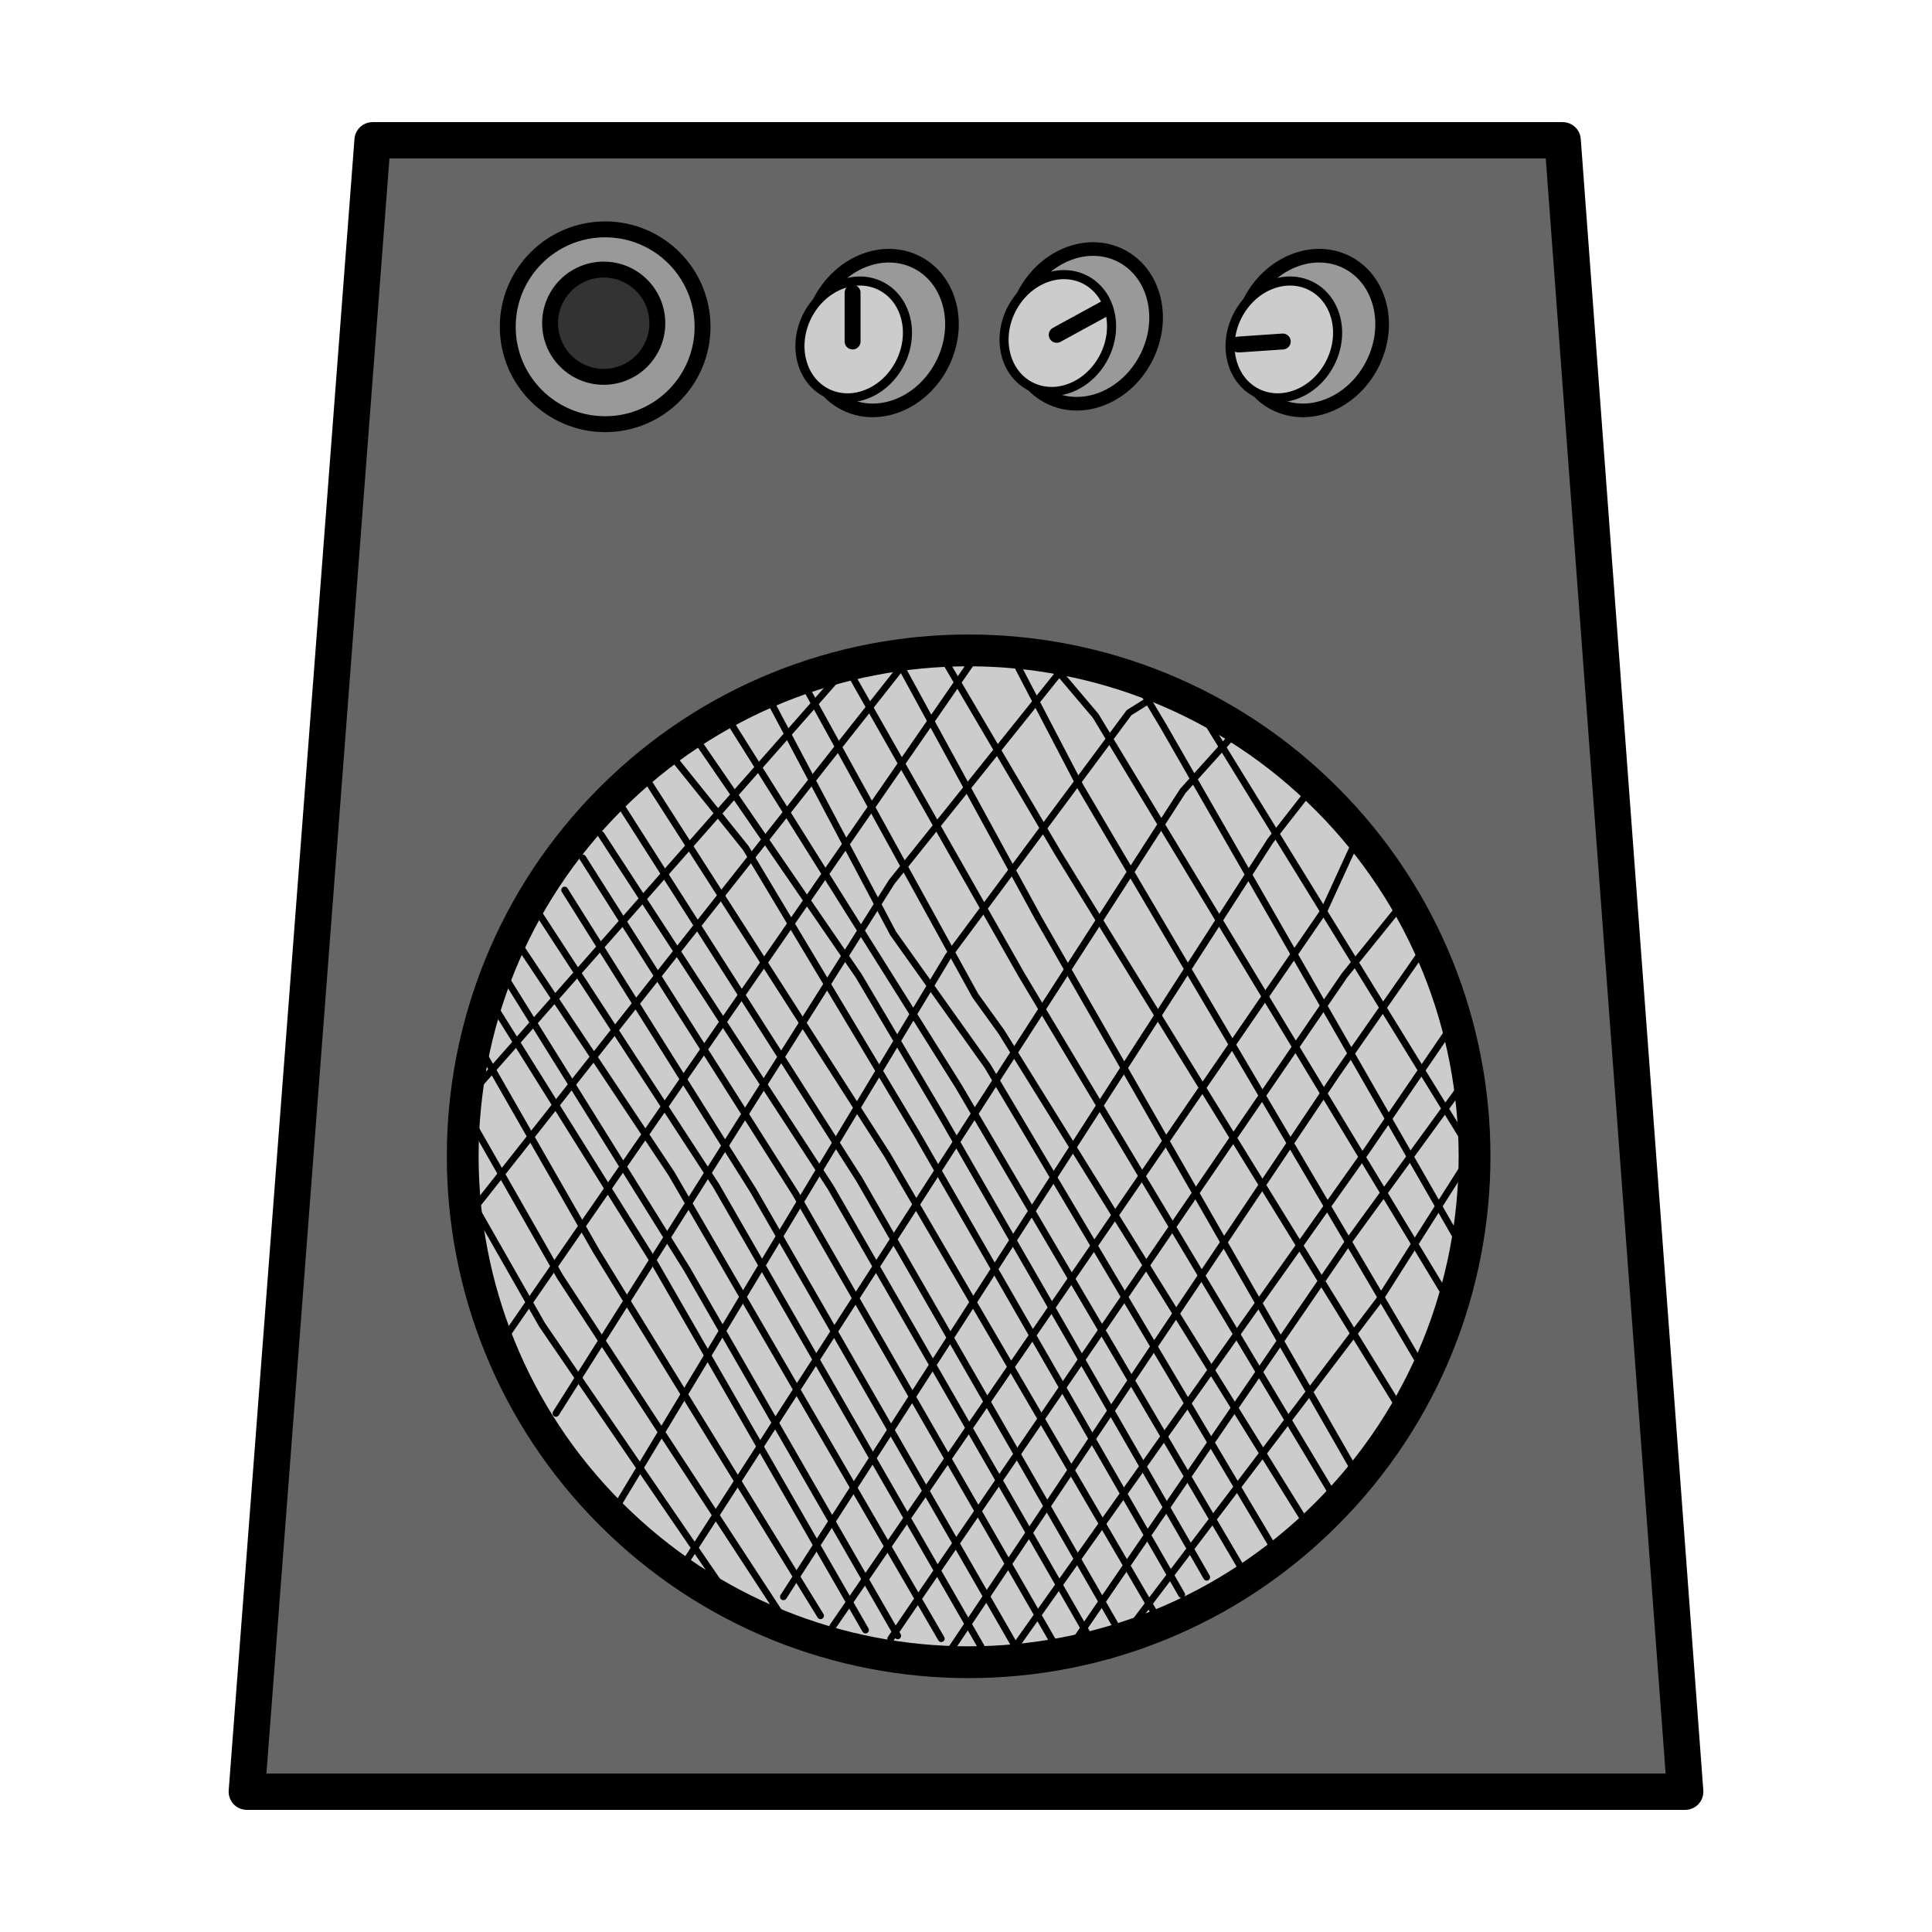 <?xml version="1.0" encoding="UTF-8" standalone="no"?>
<!DOCTYPE svg PUBLIC "-//W3C//DTD SVG 1.1//EN" "http://www.w3.org/Graphics/SVG/1.1/DTD/svg11.dtd">
<svg xmlns="http://www.w3.org/2000/svg" xmlns:xl="http://www.w3.org/1999/xlink" xmlns:dc="http://purl.org/dc/elements/1.1/" version="1.1" viewBox="0 0 850.394 850.394" width="850.394" height="850.394">
  <defs/>
  <g id="Amplifier" stroke-opacity="1" fill-opacity="1" fill="none" stroke="none" stroke-dasharray="none">
    <title>Amplifier</title>
    <g id="Amplifier: Layer 1">
      <title>Layer 1</title>
      <g id="Graphic_48">
        <path d="M 164.003 61.754 L 687.81 61.754 L 741.752 788.64 L 108.642 788.64 Z" fill="#666"/>
        <path d="M 164.003 61.754 L 687.81 61.754 L 741.752 788.64 L 108.642 788.64 Z" stroke="black" stroke-linecap="round" stroke-linejoin="round" stroke-width="16"/>
      </g>
      <g id="Graphic_63">
        <circle cx="266.366" cy="143.835" r="42.874" fill="#999"/>
        <circle cx="266.366" cy="143.835" r="42.874" stroke="black" stroke-linecap="round" stroke-linejoin="round" stroke-width="7"/>
      </g>
      <g id="Graphic_49">
        <path d="M 583.815 351.502 C 670.779 438.466 670.779 579.461 583.815 666.424 C 496.852 753.387 355.857 753.387 268.894 666.424 C 181.93 579.461 181.93 438.466 268.894 351.502 C 355.857 264.539 496.852 264.539 583.815 351.502" fill="#ccc"/>
        <path d="M 583.815 351.502 C 670.779 438.466 670.779 579.461 583.815 666.424 C 496.852 753.387 355.857 753.387 268.894 666.424 C 181.93 579.461 181.93 438.466 268.894 351.502 C 355.857 264.539 496.852 264.539 583.815 351.502" stroke="black" stroke-linecap="round" stroke-linejoin="round" stroke-width="14"/>
      </g>
      <g id="Line_44">
        <path d="M 223.528 586.891 L 431.978 285.25 L 430.213 285" stroke="black" stroke-linecap="round" stroke-linejoin="round" stroke-width="3"/>
      </g>
      <g id="Line_42">
        <path d="M 361.166 711.188 L 262.57 550.917 L 210.323 459.608" stroke="black" stroke-linecap="round" stroke-linejoin="round" stroke-width="3"/>
      </g>
      <g id="Line_41">
        <path d="M 448.244 727.057 L 331.603 524.12 L 248.549 391.778" stroke="black" stroke-linecap="round" stroke-linejoin="round" stroke-width="3"/>
      </g>
      <g id="Line_40">
        <path d="M 494.814 721.991 L 378.173 519.053 L 273.653 355.13" stroke="black" stroke-linecap="round" stroke-linejoin="round" stroke-width="3"/>
      </g>
      <g id="Line_36">
        <path d="M 395.134 720.016 L 302.339 558.575 L 221.247 428.379" stroke="black" stroke-linecap="round" stroke-linejoin="round" stroke-width="3"/>
      </g>
      <g id="Line_30">
        <path d="M 466.858 728.38 L 350.218 525.442 L 256.513 377.646" stroke="black" stroke-linecap="round" stroke-linejoin="round" stroke-width="3"/>
      </g>
      <g id="Line_29">
        <path d="M 431.806 724.734 L 315.166 521.797 L 237.781 402.989" stroke="black" stroke-linecap="round" stroke-linejoin="round" stroke-width="3"/>
      </g>
      <g id="Line_28">
        <path d="M 414.306 721.269 L 295.531 516.559 L 228.983 416.626" stroke="black" stroke-linecap="round" stroke-linejoin="round" stroke-width="3"/>
      </g>
      <g id="Line_27">
        <path d="M 380.96 717.483 L 288.166 556.042 L 215.709 440.178" stroke="black" stroke-linecap="round" stroke-linejoin="round" stroke-width="3"/>
      </g>
      <g id="Line_26">
        <path d="M 343.496 710.452 L 246.497 561.965 L 207.132 492.91" stroke="black" stroke-linecap="round" stroke-linejoin="round" stroke-width="3"/>
      </g>
      <g id="Line_25">
        <path d="M 210.852 529.197 L 402.182 286.732 L 394.489 293.025" stroke="black" stroke-linecap="round" stroke-linejoin="round" stroke-width="3"/>
      </g>
      <g id="Line_24">
        <path d="M 208.314 480.328 L 371.412 295.123 L 373.51 293.725" stroke="black" stroke-linecap="round" stroke-linejoin="round" stroke-width="3"/>
      </g>
      <g id="Line_23">
        <path d="M 244.686 622.122 L 392.505 388.175 L 466.618 295.669 L 464.853 295.419" stroke="black" stroke-linecap="round" stroke-linejoin="round" stroke-width="3"/>
      </g>
      <g id="Line_22">
        <path d="M 268.64 667.784 L 417.371 420.903 L 496.983 313.673 L 511.922 304.359" stroke="black" stroke-linecap="round" stroke-linejoin="round" stroke-width="3"/>
      </g>
      <g id="Line_21">
        <path d="M 301.693 687.641 L 520.607 348.183 L 541.864 324.57" stroke="black" stroke-linecap="round" stroke-linejoin="round" stroke-width="3"/>
      </g>
      <g id="Line_20">
        <path d="M 344.839 702.84 L 559.223 369.979 L 574.801 350.021" stroke="black" stroke-linecap="round" stroke-linejoin="round" stroke-width="3"/>
      </g>
      <g id="Line_19">
        <path d="M 366.541 715.953 L 582.697 401.002 L 595.76 372.478" stroke="black" stroke-linecap="round" stroke-linejoin="round" stroke-width="3"/>
      </g>
      <g id="Line_18">
        <path d="M 643.668 549.138 L 511.923 319.334 L 502.939 304.359" stroke="black" stroke-linecap="round" stroke-linejoin="round" stroke-width="3"/>
      </g>
      <g id="Line_17">
        <path d="M 637.68 572.343 L 482.257 315.081 L 462.47 291.705" stroke="black" stroke-linecap="round" stroke-linejoin="round" stroke-width="3"/>
      </g>
      <g id="Line_16">
        <path d="M 624.954 600.04 L 475.549 346.267 L 448.251 293.889" stroke="black" stroke-linecap="round" stroke-linejoin="round" stroke-width="3"/>
      </g>
      <g id="Line_15">
        <path d="M 618.217 623.245 L 465.529 375.222 L 415.297 289.835" stroke="black" stroke-linecap="round" stroke-linejoin="round" stroke-width="3"/>
      </g>
      <g id="Line_14">
        <path d="M 595.76 646.45 L 456.978 404.02 L 394.458 289.391" stroke="black" stroke-linecap="round" stroke-linejoin="round" stroke-width="3"/>
      </g>
      <g id="Line_13">
        <path d="M 588.275 660.673 L 449.598 429.013 L 371.32 291.156" stroke="black" stroke-linecap="round" stroke-linejoin="round" stroke-width="3"/>
      </g>
      <g id="Line_12">
        <path d="M 509.552 712.444 L 390.522 508.317 L 283.787 341.697" stroke="black" stroke-linecap="round" stroke-linejoin="round" stroke-width="3"/>
      </g>
      <g id="Line_11">
        <path d="M 576.298 672.65 L 440.811 454.242 L 429.272 438.211 L 350.839 295.689" stroke="black" stroke-linecap="round" stroke-linejoin="round" stroke-width="3"/>
      </g>
      <g id="Line_10">
        <path d="M 562.075 683.878 L 434.658 469.222 L 393.138 410.872 L 335.604 302.141" stroke="black" stroke-linecap="round" stroke-linejoin="round" stroke-width="3"/>
      </g>
      <g id="Line_9">
        <path d="M 547.104 691.364 L 421.921 478.125 L 318.643 313.526" stroke="black" stroke-linecap="round" stroke-linejoin="round" stroke-width="3"/>
      </g>
      <g id="Line_8">
        <path d="M 531.135 694.24 L 414.495 491.303 L 377.947 429.49 L 303.695 321.34" stroke="black" stroke-linecap="round" stroke-linejoin="round" stroke-width="3"/>
      </g>
      <g id="Line_7">
        <path d="M 520.12 701.887 L 403.48 498.949 L 328.267 373.259 L 292.68 328.986" stroke="black" stroke-linecap="round" stroke-linejoin="round" stroke-width="3"/>
      </g>
      <g id="Line_6">
        <path d="M 482.257 725.529 L 365.616 522.592 L 264.553 367.33" stroke="black" stroke-linecap="round" stroke-linejoin="round" stroke-width="3"/>
      </g>
      <g id="Line_5">
        <path d="M 467.559 730.495 L 594.389 545.302 L 644.417 476.527" stroke="black" stroke-linecap="round" stroke-linejoin="round" stroke-width="3"/>
      </g>
      <g id="Line_4">
        <path d="M 443.623 729.407 L 601.504 506.571 L 639.925 450.328" stroke="black" stroke-linecap="round" stroke-linejoin="round" stroke-width="3"/>
      </g>
      <g id="Line_3">
        <path d="M 419.005 725.376 L 588.018 473.246 L 626.451 418.14" stroke="black" stroke-linecap="round" stroke-linejoin="round" stroke-width="3"/>
      </g>
      <g id="Line_2">
        <path d="M 392.078 721.296 L 591.838 429.271 L 618.966 395.683" stroke="black" stroke-linecap="round" stroke-linejoin="round" stroke-width="3"/>
      </g>
      <g id="Line_50">
        <path d="M 327.027 712.323 L 238.605 583.159 L 199.24 514.104" stroke="black" stroke-linecap="round" stroke-linejoin="round" stroke-width="3"/>
      </g>
      <g id="Line_51">
        <path d="M 651.154 512.458 L 532.243 319.334 L 523.259 304.359" stroke="black" stroke-linecap="round" stroke-linejoin="round" stroke-width="3"/>
      </g>
      <g id="Line_52">
        <path d="M 488.328 728.665 L 606.989 572.343 L 651.154 502.727" stroke="black" stroke-linecap="round" stroke-linejoin="round" stroke-width="3"/>
      </g>
      <g id="Graphic_61">
        <path d="M 379.814 114.847 C 396.557 108.063 413.66 116.777 418.013 134.31 C 422.366 151.843 412.322 171.556 395.578 178.34 C 378.835 185.124 361.733 176.41 357.379 158.877 C 353.026 141.343 363.07 121.63 379.814 114.847" fill="#999"/>
        <path d="M 379.814 114.847 C 396.557 108.063 413.66 116.777 418.013 134.31 C 422.366 151.843 412.322 171.556 395.578 178.34 C 378.835 185.124 361.733 176.41 357.379 158.877 C 353.026 141.343 363.07 121.63 379.814 114.847" stroke="black" stroke-linecap="round" stroke-linejoin="round" stroke-width="6"/>
      </g>
      <g id="Graphic_60">
        <path d="M 369.813 125.433 C 382.458 120.31 395.374 126.891 398.662 140.132 C 401.95 153.374 394.364 168.262 381.719 173.385 C 369.074 178.509 356.157 171.928 352.87 158.686 C 349.582 145.444 357.168 130.556 369.813 125.433" fill="#ccc"/>
        <path d="M 369.813 125.433 C 382.458 120.31 395.374 126.891 398.662 140.132 C 401.95 153.374 394.364 168.262 381.719 173.385 C 369.074 178.509 356.157 171.928 352.87 158.686 C 349.582 145.444 357.168 130.556 369.813 125.433" stroke="black" stroke-linecap="round" stroke-linejoin="round" stroke-width="4"/>
      </g>
      <g id="Line_59">
        <line x1="375.277" y1="150.317" x2="375.277" y2="128.833" stroke="black" stroke-linecap="round" stroke-linejoin="round" stroke-width="7"/>
      </g>
      <g id="Graphic_58">
        <path d="M 469.656 111.917 C 486.399 105.133 503.502 113.847 507.855 131.38 C 512.208 148.913 502.164 168.626 485.421 175.41 C 468.677 182.194 451.575 173.48 447.221 155.947 C 442.868 138.414 452.912 118.701 469.656 111.917" fill="#999"/>
        <path d="M 469.656 111.917 C 486.399 105.133 503.502 113.847 507.855 131.38 C 512.208 148.913 502.164 168.626 485.421 175.41 C 468.677 182.194 451.575 173.48 447.221 155.947 C 442.868 138.414 452.912 118.701 469.656 111.917" stroke="black" stroke-linecap="round" stroke-linejoin="round" stroke-width="6"/>
      </g>
      <g id="Graphic_57">
        <path d="M 459.655 122.617 C 472.3 117.494 485.216 124.075 488.504 137.316 C 491.792 150.558 484.206 165.446 471.561 170.569 C 458.916 175.693 445.999 169.112 442.712 155.87 C 439.424 142.628 447.01 127.741 459.655 122.617" fill="#ccc"/>
        <path d="M 459.655 122.617 C 472.3 117.494 485.216 124.075 488.504 137.316 C 491.792 150.558 484.206 165.446 471.561 170.569 C 458.916 175.693 445.999 169.112 442.712 155.87 C 439.424 142.628 447.01 127.741 459.655 122.617" stroke="black" stroke-linecap="round" stroke-linejoin="round" stroke-width="4"/>
      </g>
      <g id="Line_56">
        <line x1="465.12" y1="147.387" x2="486.232" y2="135.848" stroke="black" stroke-linecap="round" stroke-linejoin="round" stroke-width="7"/>
      </g>
      <g id="Graphic_55">
        <path d="M 569.151 114.847 C 585.895 108.063 602.997 116.777 607.35 134.31 C 611.703 151.843 601.659 171.556 584.916 178.34 C 568.172 185.124 551.07 176.41 546.717 158.877 C 542.363 141.343 552.408 121.63 569.151 114.847" fill="#999"/>
        <path d="M 569.151 114.847 C 585.895 108.063 602.997 116.777 607.35 134.31 C 611.703 151.843 601.659 171.556 584.916 178.34 C 568.172 185.124 551.07 176.41 546.717 158.877 C 542.363 141.343 552.408 121.63 569.151 114.847" stroke="black" stroke-linecap="round" stroke-linejoin="round" stroke-width="6"/>
      </g>
      <g id="Graphic_54">
        <path d="M 559.15 125.433 C 571.795 120.31 584.711 126.891 587.999 140.132 C 591.287 153.374 583.701 168.262 571.056 173.385 C 558.411 178.509 545.495 171.928 542.207 158.686 C 538.919 145.444 546.505 130.556 559.15 125.433" fill="#ccc"/>
        <path d="M 559.15 125.433 C 571.795 120.31 584.711 126.891 587.999 140.132 C 591.287 153.374 583.701 168.262 571.056 173.385 C 558.411 178.509 545.495 171.928 542.207 158.686 C 538.919 145.444 546.505 130.556 559.15 125.433" stroke="black" stroke-linecap="round" stroke-linejoin="round" stroke-width="4"/>
      </g>
      <g id="Line_53">
        <line x1="564.615" y1="150.317" x2="545.112" y2="151.645" stroke="black" stroke-linecap="round" stroke-linejoin="round" stroke-width="7"/>
      </g>
      <g id="Graphic_62">
        <circle cx="265.729" cy="142.264" r="23.605" fill="#333"/>
        <circle cx="265.729" cy="142.264" r="23.605" stroke="black" stroke-linecap="round" stroke-linejoin="round" stroke-width="7"/>
      </g>
    </g>
  </g>
</svg>
